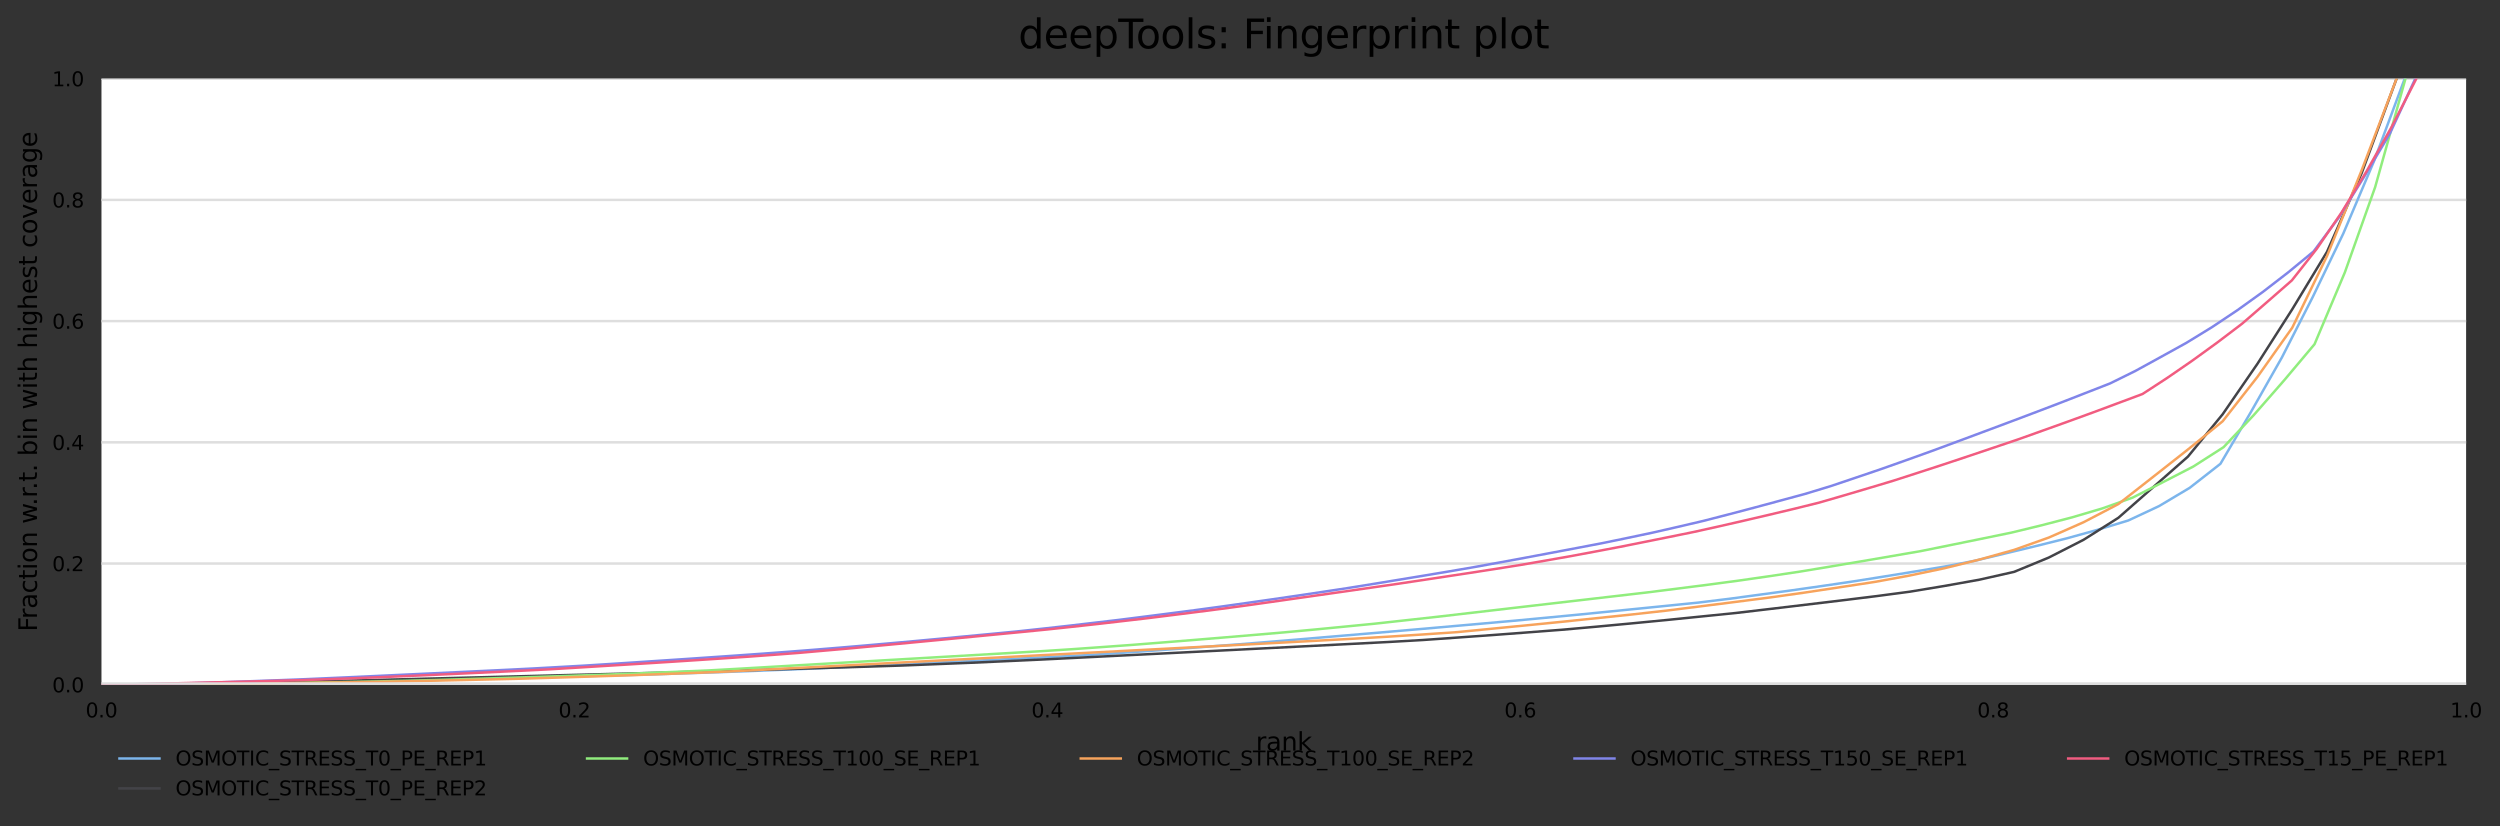 <?xml version="1.0" encoding="utf-8" standalone="no"?>
<!DOCTYPE svg PUBLIC "-//W3C//DTD SVG 1.1//EN"
  "http://www.w3.org/Graphics/SVG/1.1/DTD/svg11.dtd">
<svg xmlns:xlink="http://www.w3.org/1999/xlink" width="1000.312pt" height="330.542pt" viewBox="0 0 1000.312 330.542" xmlns="http://www.w3.org/2000/svg" version="1.1">
 <rect x="0" y="0" width="1000.312" height="330.542" fill="#333333" stroke="none"/>
 <defs>
  <style type="text/css">*{stroke-linejoin: round; stroke-linecap: butt}</style>
 </defs>
 <g id="figure_1">
  <g id="axes_1">
   <g id="patch_1">
    <path d="M 40.601 273.99 
L 986.751 273.99 
L 986.751 31.483 
L 40.601 31.483 
z
" style="fill: #ffffff"/>
   </g>
   <g id="matplotlib.axis_1">
    <g id="xtick_1">
     <g id="text_1">
      <!-- 0.0 -->
      <g transform="translate(34.239 287.069)scale(0.08 -0.08)">
       <defs>
        <path id="DejaVuSans-30" d="M 2034 4250 
Q 1547 4250 1301 3770 
Q 1056 3291 1056 2328 
Q 1056 1369 1301 889 
Q 1547 409 2034 409 
Q 2525 409 2770 889 
Q 3016 1369 3016 2328 
Q 3016 3291 2770 3770 
Q 2525 4250 2034 4250 
z
M 2034 4750 
Q 2819 4750 3233 4129 
Q 3647 3509 3647 2328 
Q 3647 1150 3233 529 
Q 2819 -91 2034 -91 
Q 1250 -91 836 529 
Q 422 1150 422 2328 
Q 422 3509 836 4129 
Q 1250 4750 2034 4750 
z
" transform="scale(0.016)"/>
        <path id="DejaVuSans-2e" d="M 684 794 
L 1344 794 
L 1344 0 
L 684 0 
L 684 794 
z
" transform="scale(0.016)"/>
       </defs>
       <use xlink:href="#DejaVuSans-30"/>
       <use xlink:href="#DejaVuSans-2e" x="63.623"/>
       <use xlink:href="#DejaVuSans-30" x="95.41"/>
      </g>
     </g>
    </g>
    <g id="xtick_2">
     <g id="text_2">
      <!-- 0.2 -->
      <g transform="translate(223.469 287.069)scale(0.08 -0.08)">
       <defs>
        <path id="DejaVuSans-32" d="M 1228 531 
L 3431 531 
L 3431 0 
L 469 0 
L 469 531 
Q 828 903 1448 1529 
Q 2069 2156 2228 2338 
Q 2531 2678 2651 2914 
Q 2772 3150 2772 3378 
Q 2772 3750 2511 3984 
Q 2250 4219 1831 4219 
Q 1534 4219 1204 4116 
Q 875 4013 500 3803 
L 500 4441 
Q 881 4594 1212 4672 
Q 1544 4750 1819 4750 
Q 2544 4750 2975 4387 
Q 3406 4025 3406 3419 
Q 3406 3131 3298 2873 
Q 3191 2616 2906 2266 
Q 2828 2175 2409 1742 
Q 1991 1309 1228 531 
z
" transform="scale(0.016)"/>
       </defs>
       <use xlink:href="#DejaVuSans-30"/>
       <use xlink:href="#DejaVuSans-2e" x="63.623"/>
       <use xlink:href="#DejaVuSans-32" x="95.41"/>
      </g>
     </g>
    </g>
    <g id="xtick_3">
     <g id="text_3">
      <!-- 0.4 -->
      <g transform="translate(412.699 287.069)scale(0.08 -0.08)">
       <defs>
        <path id="DejaVuSans-34" d="M 2419 4116 
L 825 1625 
L 2419 1625 
L 2419 4116 
z
M 2253 4666 
L 3047 4666 
L 3047 1625 
L 3713 1625 
L 3713 1100 
L 3047 1100 
L 3047 0 
L 2419 0 
L 2419 1100 
L 313 1100 
L 313 1709 
L 2253 4666 
z
" transform="scale(0.016)"/>
       </defs>
       <use xlink:href="#DejaVuSans-30"/>
       <use xlink:href="#DejaVuSans-2e" x="63.623"/>
       <use xlink:href="#DejaVuSans-34" x="95.41"/>
      </g>
     </g>
    </g>
    <g id="xtick_4">
     <g id="text_4">
      <!-- 0.6 -->
      <g transform="translate(601.929 287.069)scale(0.08 -0.08)">
       <defs>
        <path id="DejaVuSans-36" d="M 2113 2584 
Q 1688 2584 1439 2293 
Q 1191 2003 1191 1497 
Q 1191 994 1439 701 
Q 1688 409 2113 409 
Q 2538 409 2786 701 
Q 3034 994 3034 1497 
Q 3034 2003 2786 2293 
Q 2538 2584 2113 2584 
z
M 3366 4563 
L 3366 3988 
Q 3128 4100 2886 4159 
Q 2644 4219 2406 4219 
Q 1781 4219 1451 3797 
Q 1122 3375 1075 2522 
Q 1259 2794 1537 2939 
Q 1816 3084 2150 3084 
Q 2853 3084 3261 2657 
Q 3669 2231 3669 1497 
Q 3669 778 3244 343 
Q 2819 -91 2113 -91 
Q 1303 -91 875 529 
Q 447 1150 447 2328 
Q 447 3434 972 4092 
Q 1497 4750 2381 4750 
Q 2619 4750 2861 4703 
Q 3103 4656 3366 4563 
z
" transform="scale(0.016)"/>
       </defs>
       <use xlink:href="#DejaVuSans-30"/>
       <use xlink:href="#DejaVuSans-2e" x="63.623"/>
       <use xlink:href="#DejaVuSans-36" x="95.41"/>
      </g>
     </g>
    </g>
    <g id="xtick_5">
     <g id="text_5">
      <!-- 0.8 -->
      <g transform="translate(791.159 287.069)scale(0.08 -0.08)">
       <defs>
        <path id="DejaVuSans-38" d="M 2034 2216 
Q 1584 2216 1326 1975 
Q 1069 1734 1069 1313 
Q 1069 891 1326 650 
Q 1584 409 2034 409 
Q 2484 409 2743 651 
Q 3003 894 3003 1313 
Q 3003 1734 2745 1975 
Q 2488 2216 2034 2216 
z
M 1403 2484 
Q 997 2584 770 2862 
Q 544 3141 544 3541 
Q 544 4100 942 4425 
Q 1341 4750 2034 4750 
Q 2731 4750 3128 4425 
Q 3525 4100 3525 3541 
Q 3525 3141 3298 2862 
Q 3072 2584 2669 2484 
Q 3125 2378 3379 2068 
Q 3634 1759 3634 1313 
Q 3634 634 3220 271 
Q 2806 -91 2034 -91 
Q 1263 -91 848 271 
Q 434 634 434 1313 
Q 434 1759 690 2068 
Q 947 2378 1403 2484 
z
M 1172 3481 
Q 1172 3119 1398 2916 
Q 1625 2713 2034 2713 
Q 2441 2713 2670 2916 
Q 2900 3119 2900 3481 
Q 2900 3844 2670 4047 
Q 2441 4250 2034 4250 
Q 1625 4250 1398 4047 
Q 1172 3844 1172 3481 
z
" transform="scale(0.016)"/>
       </defs>
       <use xlink:href="#DejaVuSans-30"/>
       <use xlink:href="#DejaVuSans-2e" x="63.623"/>
       <use xlink:href="#DejaVuSans-38" x="95.41"/>
      </g>
     </g>
    </g>
    <g id="xtick_6">
     <g id="text_6">
      <!-- 1.0 -->
      <g transform="translate(980.389 287.069)scale(0.08 -0.08)">
       <defs>
        <path id="DejaVuSans-31" d="M 794 531 
L 1825 531 
L 1825 4091 
L 703 3866 
L 703 4441 
L 1819 4666 
L 2450 4666 
L 2450 531 
L 3481 531 
L 3481 0 
L 794 0 
L 794 531 
z
" transform="scale(0.016)"/>
       </defs>
       <use xlink:href="#DejaVuSans-31"/>
       <use xlink:href="#DejaVuSans-2e" x="63.623"/>
       <use xlink:href="#DejaVuSans-30" x="95.41"/>
      </g>
     </g>
    </g>
    <g id="text_7">
     <!-- rank -->
     <g transform="translate(502.492 300.331)scale(0.1 -0.1)">
      <defs>
       <path id="DejaVuSans-72" d="M 2631 2963 
Q 2534 3019 2420 3045 
Q 2306 3072 2169 3072 
Q 1681 3072 1420 2755 
Q 1159 2438 1159 1844 
L 1159 0 
L 581 0 
L 581 3500 
L 1159 3500 
L 1159 2956 
Q 1341 3275 1631 3429 
Q 1922 3584 2338 3584 
Q 2397 3584 2469 3576 
Q 2541 3569 2628 3553 
L 2631 2963 
z
" transform="scale(0.016)"/>
       <path id="DejaVuSans-61" d="M 2194 1759 
Q 1497 1759 1228 1600 
Q 959 1441 959 1056 
Q 959 750 1161 570 
Q 1363 391 1709 391 
Q 2188 391 2477 730 
Q 2766 1069 2766 1631 
L 2766 1759 
L 2194 1759 
z
M 3341 1997 
L 3341 0 
L 2766 0 
L 2766 531 
Q 2569 213 2275 61 
Q 1981 -91 1556 -91 
Q 1019 -91 701 211 
Q 384 513 384 1019 
Q 384 1609 779 1909 
Q 1175 2209 1959 2209 
L 2766 2209 
L 2766 2266 
Q 2766 2663 2505 2880 
Q 2244 3097 1772 3097 
Q 1472 3097 1187 3025 
Q 903 2953 641 2809 
L 641 3341 
Q 956 3463 1253 3523 
Q 1550 3584 1831 3584 
Q 2591 3584 2966 3190 
Q 3341 2797 3341 1997 
z
" transform="scale(0.016)"/>
       <path id="DejaVuSans-6e" d="M 3513 2113 
L 3513 0 
L 2938 0 
L 2938 2094 
Q 2938 2591 2744 2837 
Q 2550 3084 2163 3084 
Q 1697 3084 1428 2787 
Q 1159 2491 1159 1978 
L 1159 0 
L 581 0 
L 581 3500 
L 1159 3500 
L 1159 2956 
Q 1366 3272 1645 3428 
Q 1925 3584 2291 3584 
Q 2894 3584 3203 3211 
Q 3513 2838 3513 2113 
z
" transform="scale(0.016)"/>
       <path id="DejaVuSans-6b" d="M 581 4863 
L 1159 4863 
L 1159 1991 
L 2875 3500 
L 3609 3500 
L 1753 1863 
L 3688 0 
L 2938 0 
L 1159 1709 
L 1159 0 
L 581 0 
L 581 4863 
z
" transform="scale(0.016)"/>
      </defs>
      <use xlink:href="#DejaVuSans-72"/>
      <use xlink:href="#DejaVuSans-61" x="41.113"/>
      <use xlink:href="#DejaVuSans-6e" x="102.393"/>
      <use xlink:href="#DejaVuSans-6b" x="165.771"/>
     </g>
    </g>
   </g>
   <g id="matplotlib.axis_2">
    <g id="ytick_1">
     <g id="line2d_1">
      <path d="M 40.601 273.99 
L 986.751 273.99 
" clip-path="url(#pbc37c62a2c)" style="fill: none; stroke: #dedede; stroke-linecap: square"/>
     </g>
     <g id="text_8">
      <!-- 0.0 -->
      <g transform="translate(20.878 277.029)scale(0.08 -0.08)">
       <use xlink:href="#DejaVuSans-30"/>
       <use xlink:href="#DejaVuSans-2e" x="63.623"/>
       <use xlink:href="#DejaVuSans-30" x="95.41"/>
      </g>
     </g>
    </g>
    <g id="ytick_2">
     <g id="line2d_2">
      <path d="M 40.601 225.489 
L 986.751 225.489 
" clip-path="url(#pbc37c62a2c)" style="fill: none; stroke: #dedede; stroke-linecap: square"/>
     </g>
     <g id="text_9">
      <!-- 0.2 -->
      <g transform="translate(20.878 228.528)scale(0.08 -0.08)">
       <use xlink:href="#DejaVuSans-30"/>
       <use xlink:href="#DejaVuSans-2e" x="63.623"/>
       <use xlink:href="#DejaVuSans-32" x="95.41"/>
      </g>
     </g>
    </g>
    <g id="ytick_3">
     <g id="line2d_3">
      <path d="M 40.601 176.987 
L 986.751 176.987 
" clip-path="url(#pbc37c62a2c)" style="fill: none; stroke: #dedede; stroke-linecap: square"/>
     </g>
     <g id="text_10">
      <!-- 0.4 -->
      <g transform="translate(20.878 180.027)scale(0.08 -0.08)">
       <use xlink:href="#DejaVuSans-30"/>
       <use xlink:href="#DejaVuSans-2e" x="63.623"/>
       <use xlink:href="#DejaVuSans-34" x="95.41"/>
      </g>
     </g>
    </g>
    <g id="ytick_4">
     <g id="line2d_4">
      <path d="M 40.601 128.486 
L 986.751 128.486 
" clip-path="url(#pbc37c62a2c)" style="fill: none; stroke: #dedede; stroke-linecap: square"/>
     </g>
     <g id="text_11">
      <!-- 0.6 -->
      <g transform="translate(20.878 131.525)scale(0.08 -0.08)">
       <use xlink:href="#DejaVuSans-30"/>
       <use xlink:href="#DejaVuSans-2e" x="63.623"/>
       <use xlink:href="#DejaVuSans-36" x="95.41"/>
      </g>
     </g>
    </g>
    <g id="ytick_5">
     <g id="line2d_5">
      <path d="M 40.601 79.984 
L 986.751 79.984 
" clip-path="url(#pbc37c62a2c)" style="fill: none; stroke: #dedede; stroke-linecap: square"/>
     </g>
     <g id="text_12">
      <!-- 0.8 -->
      <g transform="translate(20.878 83.024)scale(0.08 -0.08)">
       <use xlink:href="#DejaVuSans-30"/>
       <use xlink:href="#DejaVuSans-2e" x="63.623"/>
       <use xlink:href="#DejaVuSans-38" x="95.41"/>
      </g>
     </g>
    </g>
    <g id="ytick_6">
     <g id="line2d_6">
      <path d="M 40.601 31.483 
L 986.751 31.483 
" clip-path="url(#pbc37c62a2c)" style="fill: none; stroke: #dedede; stroke-linecap: square"/>
     </g>
     <g id="text_13">
      <!-- 1.0 -->
      <g transform="translate(20.878 34.522)scale(0.08 -0.08)">
       <use xlink:href="#DejaVuSans-31"/>
       <use xlink:href="#DejaVuSans-2e" x="63.623"/>
       <use xlink:href="#DejaVuSans-30" x="95.41"/>
      </g>
     </g>
    </g>
    <g id="text_14">
     <!-- Fraction w.r.t. bin with highest coverage -->
     <g transform="translate(14.798 252.697)rotate(-90)scale(0.1 -0.1)">
      <defs>
       <path id="DejaVuSans-46" d="M 628 4666 
L 3309 4666 
L 3309 4134 
L 1259 4134 
L 1259 2759 
L 3109 2759 
L 3109 2228 
L 1259 2228 
L 1259 0 
L 628 0 
L 628 4666 
z
" transform="scale(0.016)"/>
       <path id="DejaVuSans-63" d="M 3122 3366 
L 3122 2828 
Q 2878 2963 2633 3030 
Q 2388 3097 2138 3097 
Q 1578 3097 1268 2742 
Q 959 2388 959 1747 
Q 959 1106 1268 751 
Q 1578 397 2138 397 
Q 2388 397 2633 464 
Q 2878 531 3122 666 
L 3122 134 
Q 2881 22 2623 -34 
Q 2366 -91 2075 -91 
Q 1284 -91 818 406 
Q 353 903 353 1747 
Q 353 2603 823 3093 
Q 1294 3584 2113 3584 
Q 2378 3584 2631 3529 
Q 2884 3475 3122 3366 
z
" transform="scale(0.016)"/>
       <path id="DejaVuSans-74" d="M 1172 4494 
L 1172 3500 
L 2356 3500 
L 2356 3053 
L 1172 3053 
L 1172 1153 
Q 1172 725 1289 603 
Q 1406 481 1766 481 
L 2356 481 
L 2356 0 
L 1766 0 
Q 1100 0 847 248 
Q 594 497 594 1153 
L 594 3053 
L 172 3053 
L 172 3500 
L 594 3500 
L 594 4494 
L 1172 4494 
z
" transform="scale(0.016)"/>
       <path id="DejaVuSans-69" d="M 603 3500 
L 1178 3500 
L 1178 0 
L 603 0 
L 603 3500 
z
M 603 4863 
L 1178 4863 
L 1178 4134 
L 603 4134 
L 603 4863 
z
" transform="scale(0.016)"/>
       <path id="DejaVuSans-6f" d="M 1959 3097 
Q 1497 3097 1228 2736 
Q 959 2375 959 1747 
Q 959 1119 1226 758 
Q 1494 397 1959 397 
Q 2419 397 2687 759 
Q 2956 1122 2956 1747 
Q 2956 2369 2687 2733 
Q 2419 3097 1959 3097 
z
M 1959 3584 
Q 2709 3584 3137 3096 
Q 3566 2609 3566 1747 
Q 3566 888 3137 398 
Q 2709 -91 1959 -91 
Q 1206 -91 779 398 
Q 353 888 353 1747 
Q 353 2609 779 3096 
Q 1206 3584 1959 3584 
z
" transform="scale(0.016)"/>
       <path id="DejaVuSans-20" transform="scale(0.016)"/>
       <path id="DejaVuSans-77" d="M 269 3500 
L 844 3500 
L 1563 769 
L 2278 3500 
L 2956 3500 
L 3675 769 
L 4391 3500 
L 4966 3500 
L 4050 0 
L 3372 0 
L 2619 2869 
L 1863 0 
L 1184 0 
L 269 3500 
z
" transform="scale(0.016)"/>
       <path id="DejaVuSans-62" d="M 3116 1747 
Q 3116 2381 2855 2742 
Q 2594 3103 2138 3103 
Q 1681 3103 1420 2742 
Q 1159 2381 1159 1747 
Q 1159 1113 1420 752 
Q 1681 391 2138 391 
Q 2594 391 2855 752 
Q 3116 1113 3116 1747 
z
M 1159 2969 
Q 1341 3281 1617 3432 
Q 1894 3584 2278 3584 
Q 2916 3584 3314 3078 
Q 3713 2572 3713 1747 
Q 3713 922 3314 415 
Q 2916 -91 2278 -91 
Q 1894 -91 1617 61 
Q 1341 213 1159 525 
L 1159 0 
L 581 0 
L 581 4863 
L 1159 4863 
L 1159 2969 
z
" transform="scale(0.016)"/>
       <path id="DejaVuSans-68" d="M 3513 2113 
L 3513 0 
L 2938 0 
L 2938 2094 
Q 2938 2591 2744 2837 
Q 2550 3084 2163 3084 
Q 1697 3084 1428 2787 
Q 1159 2491 1159 1978 
L 1159 0 
L 581 0 
L 581 4863 
L 1159 4863 
L 1159 2956 
Q 1366 3272 1645 3428 
Q 1925 3584 2291 3584 
Q 2894 3584 3203 3211 
Q 3513 2838 3513 2113 
z
" transform="scale(0.016)"/>
       <path id="DejaVuSans-67" d="M 2906 1791 
Q 2906 2416 2648 2759 
Q 2391 3103 1925 3103 
Q 1463 3103 1205 2759 
Q 947 2416 947 1791 
Q 947 1169 1205 825 
Q 1463 481 1925 481 
Q 2391 481 2648 825 
Q 2906 1169 2906 1791 
z
M 3481 434 
Q 3481 -459 3084 -895 
Q 2688 -1331 1869 -1331 
Q 1566 -1331 1297 -1286 
Q 1028 -1241 775 -1147 
L 775 -588 
Q 1028 -725 1275 -790 
Q 1522 -856 1778 -856 
Q 2344 -856 2625 -561 
Q 2906 -266 2906 331 
L 2906 616 
Q 2728 306 2450 153 
Q 2172 0 1784 0 
Q 1141 0 747 490 
Q 353 981 353 1791 
Q 353 2603 747 3093 
Q 1141 3584 1784 3584 
Q 2172 3584 2450 3431 
Q 2728 3278 2906 2969 
L 2906 3500 
L 3481 3500 
L 3481 434 
z
" transform="scale(0.016)"/>
       <path id="DejaVuSans-65" d="M 3597 1894 
L 3597 1613 
L 953 1613 
Q 991 1019 1311 708 
Q 1631 397 2203 397 
Q 2534 397 2845 478 
Q 3156 559 3463 722 
L 3463 178 
Q 3153 47 2828 -22 
Q 2503 -91 2169 -91 
Q 1331 -91 842 396 
Q 353 884 353 1716 
Q 353 2575 817 3079 
Q 1281 3584 2069 3584 
Q 2775 3584 3186 3129 
Q 3597 2675 3597 1894 
z
M 3022 2063 
Q 3016 2534 2758 2815 
Q 2500 3097 2075 3097 
Q 1594 3097 1305 2825 
Q 1016 2553 972 2059 
L 3022 2063 
z
" transform="scale(0.016)"/>
       <path id="DejaVuSans-73" d="M 2834 3397 
L 2834 2853 
Q 2591 2978 2328 3040 
Q 2066 3103 1784 3103 
Q 1356 3103 1142 2972 
Q 928 2841 928 2578 
Q 928 2378 1081 2264 
Q 1234 2150 1697 2047 
L 1894 2003 
Q 2506 1872 2764 1633 
Q 3022 1394 3022 966 
Q 3022 478 2636 193 
Q 2250 -91 1575 -91 
Q 1294 -91 989 -36 
Q 684 19 347 128 
L 347 722 
Q 666 556 975 473 
Q 1284 391 1588 391 
Q 1994 391 2212 530 
Q 2431 669 2431 922 
Q 2431 1156 2273 1281 
Q 2116 1406 1581 1522 
L 1381 1569 
Q 847 1681 609 1914 
Q 372 2147 372 2553 
Q 372 3047 722 3315 
Q 1072 3584 1716 3584 
Q 2034 3584 2315 3537 
Q 2597 3491 2834 3397 
z
" transform="scale(0.016)"/>
       <path id="DejaVuSans-76" d="M 191 3500 
L 800 3500 
L 1894 563 
L 2988 3500 
L 3597 3500 
L 2284 0 
L 1503 0 
L 191 3500 
z
" transform="scale(0.016)"/>
      </defs>
      <use xlink:href="#DejaVuSans-46"/>
      <use xlink:href="#DejaVuSans-72" x="50.27"/>
      <use xlink:href="#DejaVuSans-61" x="91.383"/>
      <use xlink:href="#DejaVuSans-63" x="152.662"/>
      <use xlink:href="#DejaVuSans-74" x="207.643"/>
      <use xlink:href="#DejaVuSans-69" x="246.852"/>
      <use xlink:href="#DejaVuSans-6f" x="274.635"/>
      <use xlink:href="#DejaVuSans-6e" x="335.816"/>
      <use xlink:href="#DejaVuSans-20" x="399.195"/>
      <use xlink:href="#DejaVuSans-77" x="430.982"/>
      <use xlink:href="#DejaVuSans-2e" x="503.645"/>
      <use xlink:href="#DejaVuSans-72" x="535.432"/>
      <use xlink:href="#DejaVuSans-2e" x="567.42"/>
      <use xlink:href="#DejaVuSans-74" x="599.207"/>
      <use xlink:href="#DejaVuSans-2e" x="638.416"/>
      <use xlink:href="#DejaVuSans-20" x="670.203"/>
      <use xlink:href="#DejaVuSans-62" x="701.99"/>
      <use xlink:href="#DejaVuSans-69" x="765.467"/>
      <use xlink:href="#DejaVuSans-6e" x="793.25"/>
      <use xlink:href="#DejaVuSans-20" x="856.629"/>
      <use xlink:href="#DejaVuSans-77" x="888.416"/>
      <use xlink:href="#DejaVuSans-69" x="970.203"/>
      <use xlink:href="#DejaVuSans-74" x="997.986"/>
      <use xlink:href="#DejaVuSans-68" x="1037.195"/>
      <use xlink:href="#DejaVuSans-20" x="1100.574"/>
      <use xlink:href="#DejaVuSans-68" x="1132.361"/>
      <use xlink:href="#DejaVuSans-69" x="1195.74"/>
      <use xlink:href="#DejaVuSans-67" x="1223.523"/>
      <use xlink:href="#DejaVuSans-68" x="1287"/>
      <use xlink:href="#DejaVuSans-65" x="1350.379"/>
      <use xlink:href="#DejaVuSans-73" x="1411.902"/>
      <use xlink:href="#DejaVuSans-74" x="1464.002"/>
      <use xlink:href="#DejaVuSans-20" x="1503.211"/>
      <use xlink:href="#DejaVuSans-63" x="1534.998"/>
      <use xlink:href="#DejaVuSans-6f" x="1589.979"/>
      <use xlink:href="#DejaVuSans-76" x="1651.16"/>
      <use xlink:href="#DejaVuSans-65" x="1710.34"/>
      <use xlink:href="#DejaVuSans-72" x="1771.863"/>
      <use xlink:href="#DejaVuSans-61" x="1812.977"/>
      <use xlink:href="#DejaVuSans-67" x="1874.256"/>
      <use xlink:href="#DejaVuSans-65" x="1937.732"/>
     </g>
    </g>
   </g>
   <g id="line2d_7">
    <path d="M 40.601 273.982 
L 52.888 273.958 
L 65.176 273.889 
L 77.464 273.808 
L 89.751 273.687 
L 102.039 273.549 
L 114.327 273.395 
L 126.614 273.173 
L 138.902 272.91 
L 151.19 272.61 
L 163.477 272.307 
L 175.765 272.003 
L 188.053 271.696 
L 200.34 271.388 
L 212.628 271.08 
L 224.916 270.773 
L 237.203 270.465 
L 249.491 270.158 
L 261.779 269.818 
L 274.066 269.413 
L 286.354 269.008 
L 298.642 268.571 
L 310.929 268.082 
L 323.217 267.58 
L 335.505 267.034 
L 347.792 266.467 
L 360.08 265.86 
L 372.368 265.253 
L 384.655 264.642 
L 396.943 264.027 
L 409.23 263.412 
L 421.518 262.797 
L 433.806 262.182 
L 446.093 261.396 
L 458.381 260.563 
L 470.669 259.664 
L 482.956 258.758 
L 495.244 257.835 
L 507.532 256.844 
L 519.819 255.828 
L 532.107 254.788 
L 544.395 253.748 
L 556.682 252.7 
L 568.97 251.64 
L 581.258 250.555 
L 593.545 249.471 
L 605.833 248.37 
L 618.121 247.213 
L 630.408 246.039 
L 642.696 244.817 
L 654.984 243.587 
L 667.271 242.356 
L 679.559 241.11 
L 691.847 239.601 
L 704.134 237.941 
L 716.422 236.278 
L 728.71 234.526 
L 740.997 232.721 
L 753.285 230.77 
L 765.573 228.779 
L 777.86 226.736 
L 790.148 224.373 
L 802.436 221.431 
L 814.723 218.464 
L 827.011 215.397 
L 839.299 211.985 
L 851.586 208.254 
L 863.874 202.508 
L 876.162 195.183 
L 888.449 185.576 
L 900.737 164.699 
L 913.025 143.057 
L 925.312 118.982 
L 937.6 93.463 
L 949.888 64.525 
L 962.175 31.483 
" clip-path="url(#pbc37c62a2c)" style="fill: none; stroke: #7cb5ec; stroke-linecap: square"/>
   </g>
   <g id="line2d_8">
    <path d="M 40.601 273.981 
L 54.515 273.878 
L 68.429 273.729 
L 82.343 273.553 
L 96.257 273.324 
L 110.17 273.068 
L 124.084 272.724 
L 137.998 272.375 
L 151.912 272.021 
L 165.826 271.667 
L 179.74 271.314 
L 193.654 270.96 
L 207.568 270.606 
L 221.482 270.252 
L 235.396 269.899 
L 249.31 269.545 
L 263.224 269.191 
L 277.138 268.809 
L 291.052 268.409 
L 304.966 268.004 
L 318.88 267.59 
L 332.794 267.171 
L 346.708 266.752 
L 360.622 266.305 
L 374.536 265.747 
L 388.45 265.188 
L 402.364 264.564 
L 416.278 263.922 
L 430.192 263.229 
L 444.106 262.53 
L 458.02 261.832 
L 471.934 261.134 
L 485.848 260.431 
L 499.762 259.724 
L 513.676 259.016 
L 527.59 258.309 
L 541.504 257.601 
L 555.418 256.884 
L 569.332 256.084 
L 583.245 255.097 
L 597.159 254.105 
L 611.073 253.049 
L 624.987 251.978 
L 638.901 250.74 
L 652.815 249.437 
L 666.729 248.092 
L 680.643 246.681 
L 694.557 245.271 
L 708.471 243.632 
L 722.385 241.971 
L 736.299 240.309 
L 750.213 238.596 
L 764.127 236.758 
L 778.041 234.449 
L 791.955 231.959 
L 805.869 228.821 
L 819.783 223.087 
L 833.697 215.975 
L 847.611 207.182 
L 861.525 194.949 
L 875.439 182.708 
L 889.353 165.737 
L 903.267 145.54 
L 917.181 123.747 
L 931.095 100.753 
L 945.009 69.148 
L 958.923 31.483 
" clip-path="url(#pbc37c62a2c)" style="fill: none; stroke: #434348; stroke-linecap: square"/>
   </g>
   <g id="line2d_9">
    <path d="M 40.601 273.969 
L 52.731 273.941 
L 64.861 273.846 
L 76.991 273.726 
L 89.121 273.596 
L 101.251 273.466 
L 113.381 273.304 
L 125.512 273.139 
L 137.642 272.91 
L 149.772 272.682 
L 161.902 272.397 
L 174.032 272.091 
L 186.162 271.736 
L 198.292 271.363 
L 210.422 270.987 
L 222.553 270.593 
L 234.683 270.188 
L 246.813 269.766 
L 258.943 269.288 
L 271.073 268.788 
L 283.203 268.268 
L 295.333 267.589 
L 307.463 266.886 
L 319.594 266.182 
L 331.724 265.479 
L 343.854 264.775 
L 355.984 264.072 
L 368.114 263.369 
L 380.244 262.665 
L 392.374 261.962 
L 404.504 261.258 
L 416.635 260.555 
L 428.765 259.771 
L 440.895 258.912 
L 453.025 258.033 
L 465.155 257.073 
L 477.285 256.099 
L 489.415 255.093 
L 501.545 254.073 
L 513.676 253.039 
L 525.806 251.914 
L 537.936 250.739 
L 550.066 249.554 
L 562.196 248.217 
L 574.326 246.874 
L 586.456 245.467 
L 598.587 244.06 
L 610.717 242.653 
L 622.847 241.246 
L 634.977 239.84 
L 647.107 238.433 
L 659.237 237.026 
L 671.367 235.492 
L 683.497 233.949 
L 695.628 232.327 
L 707.758 230.583 
L 719.888 228.764 
L 732.018 226.756 
L 744.148 224.702 
L 756.278 222.62 
L 768.408 220.538 
L 780.538 218.083 
L 792.669 215.611 
L 804.799 213.117 
L 816.929 210.173 
L 829.059 207.015 
L 841.189 203.435 
L 853.319 199.109 
L 865.449 192.933 
L 877.579 186.683 
L 889.71 178.921 
L 901.84 166.02 
L 913.97 152.146 
L 926.1 137.729 
L 938.23 108.995 
L 950.36 74.852 
L 962.49 31.483 
" clip-path="url(#pbc37c62a2c)" style="fill: none; stroke: #90ed7d; stroke-linecap: square"/>
   </g>
   <g id="line2d_10">
    <path d="M 40.601 273.965 
L 54.515 273.925 
L 68.429 273.881 
L 82.343 273.729 
L 96.257 273.565 
L 110.17 273.398 
L 124.084 273.224 
L 137.998 273.024 
L 151.912 272.807 
L 165.826 272.527 
L 179.74 272.226 
L 193.654 271.913 
L 207.568 271.587 
L 221.482 271.169 
L 235.396 270.733 
L 249.31 270.283 
L 263.224 269.786 
L 277.138 269.267 
L 291.052 268.719 
L 304.966 267.992 
L 318.88 267.266 
L 332.794 266.54 
L 346.708 265.814 
L 360.622 265.088 
L 374.536 264.362 
L 388.45 263.636 
L 402.364 262.91 
L 416.278 262.184 
L 430.192 261.458 
L 444.106 260.731 
L 458.02 260.005 
L 471.934 259.279 
L 485.848 258.553 
L 499.762 257.827 
L 513.676 257.083 
L 527.59 256.331 
L 541.504 255.565 
L 555.418 254.752 
L 569.332 253.866 
L 583.245 252.908 
L 597.159 251.546 
L 611.073 250.178 
L 624.987 248.787 
L 638.901 247.335 
L 652.815 245.883 
L 666.729 244.332 
L 680.643 242.579 
L 694.557 240.822 
L 708.471 239.028 
L 722.385 237.061 
L 736.299 234.951 
L 750.213 232.827 
L 764.127 230.279 
L 778.041 227.363 
L 791.955 223.914 
L 805.869 220.026 
L 819.783 215.089 
L 833.697 208.953 
L 847.611 201.692 
L 861.525 190.797 
L 875.439 179.855 
L 889.353 168.549 
L 903.267 150.789 
L 917.181 131.126 
L 931.095 102.448 
L 945.009 68.006 
L 958.923 31.483 
" clip-path="url(#pbc37c62a2c)" style="fill: none; stroke: #f7a35c; stroke-linecap: square"/>
   </g>
   <g id="line2d_11">
    <path d="M 40.601 273.94 
L 50.774 273.81 
L 60.948 273.667 
L 71.122 273.497 
L 81.295 273.231 
L 91.469 272.891 
L 101.643 272.527 
L 111.816 272.156 
L 121.99 271.761 
L 132.164 271.31 
L 142.337 270.86 
L 152.511 270.381 
L 162.684 269.902 
L 172.858 269.423 
L 183.032 268.944 
L 193.205 268.465 
L 203.379 267.975 
L 213.553 267.46 
L 223.726 266.892 
L 233.9 266.32 
L 244.074 265.678 
L 254.247 265.017 
L 264.421 264.342 
L 274.595 263.666 
L 284.768 262.97 
L 294.942 262.27 
L 305.116 261.547 
L 315.289 260.795 
L 325.463 260.003 
L 335.637 259.169 
L 345.81 258.305 
L 355.984 257.407 
L 366.158 256.497 
L 376.331 255.551 
L 386.505 254.593 
L 396.679 253.635 
L 406.852 252.658 
L 417.026 251.559 
L 427.2 250.429 
L 437.373 249.241 
L 447.547 248.048 
L 457.721 246.76 
L 467.894 245.46 
L 478.068 244.142 
L 488.241 242.763 
L 498.415 241.326 
L 508.589 239.868 
L 518.762 238.388 
L 528.936 236.863 
L 539.11 235.325 
L 549.283 233.68 
L 559.457 232.011 
L 569.631 230.337 
L 579.804 228.634 
L 589.978 226.884 
L 600.152 225.033 
L 610.325 223.155 
L 620.499 221.239 
L 630.673 219.321 
L 640.846 217.379 
L 651.02 215.279 
L 661.194 213.136 
L 671.367 210.811 
L 681.541 208.428 
L 691.715 205.808 
L 701.888 203.131 
L 712.062 200.382 
L 722.236 197.632 
L 732.409 194.536 
L 742.583 191.114 
L 752.757 187.658 
L 762.93 184.057 
L 773.104 180.407 
L 783.278 176.631 
L 793.451 172.845 
L 803.625 169.044 
L 813.798 165.213 
L 823.972 161.336 
L 834.146 157.375 
L 844.319 153.405 
L 854.493 148.38 
L 864.667 142.794 
L 874.84 137.173 
L 885.014 130.94 
L 895.188 124.153 
L 905.361 116.845 
L 915.535 109 
L 925.709 100.618 
L 935.882 86.949 
L 946.056 70.543 
L 956.23 53.5 
L 966.403 31.483 
" clip-path="url(#pbc37c62a2c)" style="fill: none; stroke: #8085e9; stroke-linecap: square"/>
   </g>
   <g id="line2d_12">
    <path d="M 40.601 273.981 
L 50.56 273.866 
L 60.52 273.632 
L 70.479 273.397 
L 80.439 273.156 
L 90.398 272.915 
L 100.357 272.674 
L 110.317 272.407 
L 120.276 272.141 
L 130.236 271.795 
L 140.195 271.436 
L 150.155 271.037 
L 160.114 270.611 
L 170.074 270.18 
L 180.033 269.73 
L 189.993 269.266 
L 199.952 268.797 
L 209.912 268.318 
L 219.871 267.813 
L 229.831 267.211 
L 239.79 266.598 
L 249.75 265.983 
L 259.709 265.364 
L 269.669 264.736 
L 279.628 264.083 
L 289.587 263.423 
L 299.547 262.744 
L 309.506 262.011 
L 319.466 261.253 
L 329.425 260.377 
L 339.385 259.502 
L 349.344 258.569 
L 359.304 257.633 
L 369.263 256.688 
L 379.223 255.733 
L 389.182 254.775 
L 399.142 253.814 
L 409.101 252.849 
L 419.061 251.863 
L 429.02 250.794 
L 438.98 249.699 
L 448.939 248.547 
L 458.899 247.39 
L 468.858 246.143 
L 478.817 244.887 
L 488.777 243.605 
L 498.736 242.257 
L 508.696 240.842 
L 518.655 239.424 
L 528.615 238.002 
L 538.574 236.578 
L 548.534 235.147 
L 558.493 233.713 
L 568.453 232.219 
L 578.412 230.709 
L 588.372 229.196 
L 598.331 227.648 
L 608.291 226.065 
L 618.25 224.333 
L 628.21 222.578 
L 638.169 220.716 
L 648.129 218.828 
L 658.088 216.83 
L 668.047 214.828 
L 678.007 212.791 
L 687.966 210.58 
L 697.926 208.299 
L 707.885 205.974 
L 717.845 203.595 
L 727.804 201.133 
L 737.764 198.243 
L 747.723 195.299 
L 757.683 192.307 
L 767.642 189.094 
L 777.602 185.851 
L 787.561 182.533 
L 797.521 179.18 
L 807.48 175.817 
L 817.44 172.261 
L 827.399 168.692 
L 837.359 165.066 
L 847.318 161.364 
L 857.277 157.649 
L 867.237 151.161 
L 877.196 144.299 
L 887.156 137.076 
L 897.115 129.519 
L 907.075 120.887 
L 917.034 112.185 
L 926.994 99.559 
L 936.953 84.966 
L 946.913 68.546 
L 956.872 50.914 
L 966.832 31.483 
" clip-path="url(#pbc37c62a2c)" style="fill: none; stroke: #f15c80; stroke-linecap: square"/>
   </g>
   <g id="line2d_13">
    <path d="M 40.601 273.99 
L 986.751 273.99 
" clip-path="url(#pbc37c62a2c)" style="fill: none; stroke: #dedede; stroke-width: 2; stroke-linecap: square"/>
   </g>
   <g id="text_15">
    <!-- deepTools: Fingerprint plot -->
    <g transform="translate(407.454 19.358)scale(0.16 -0.16)">
     <defs>
      <path id="DejaVuSans-64" d="M 2906 2969 
L 2906 4863 
L 3481 4863 
L 3481 0 
L 2906 0 
L 2906 525 
Q 2725 213 2448 61 
Q 2172 -91 1784 -91 
Q 1150 -91 751 415 
Q 353 922 353 1747 
Q 353 2572 751 3078 
Q 1150 3584 1784 3584 
Q 2172 3584 2448 3432 
Q 2725 3281 2906 2969 
z
M 947 1747 
Q 947 1113 1208 752 
Q 1469 391 1925 391 
Q 2381 391 2643 752 
Q 2906 1113 2906 1747 
Q 2906 2381 2643 2742 
Q 2381 3103 1925 3103 
Q 1469 3103 1208 2742 
Q 947 2381 947 1747 
z
" transform="scale(0.016)"/>
      <path id="DejaVuSans-70" d="M 1159 525 
L 1159 -1331 
L 581 -1331 
L 581 3500 
L 1159 3500 
L 1159 2969 
Q 1341 3281 1617 3432 
Q 1894 3584 2278 3584 
Q 2916 3584 3314 3078 
Q 3713 2572 3713 1747 
Q 3713 922 3314 415 
Q 2916 -91 2278 -91 
Q 1894 -91 1617 61 
Q 1341 213 1159 525 
z
M 3116 1747 
Q 3116 2381 2855 2742 
Q 2594 3103 2138 3103 
Q 1681 3103 1420 2742 
Q 1159 2381 1159 1747 
Q 1159 1113 1420 752 
Q 1681 391 2138 391 
Q 2594 391 2855 752 
Q 3116 1113 3116 1747 
z
" transform="scale(0.016)"/>
      <path id="DejaVuSans-54" d="M -19 4666 
L 3928 4666 
L 3928 4134 
L 2272 4134 
L 2272 0 
L 1638 0 
L 1638 4134 
L -19 4134 
L -19 4666 
z
" transform="scale(0.016)"/>
      <path id="DejaVuSans-6c" d="M 603 4863 
L 1178 4863 
L 1178 0 
L 603 0 
L 603 4863 
z
" transform="scale(0.016)"/>
      <path id="DejaVuSans-3a" d="M 750 794 
L 1409 794 
L 1409 0 
L 750 0 
L 750 794 
z
M 750 3309 
L 1409 3309 
L 1409 2516 
L 750 2516 
L 750 3309 
z
" transform="scale(0.016)"/>
     </defs>
     <use xlink:href="#DejaVuSans-64"/>
     <use xlink:href="#DejaVuSans-65" x="63.477"/>
     <use xlink:href="#DejaVuSans-65" x="125"/>
     <use xlink:href="#DejaVuSans-70" x="186.523"/>
     <use xlink:href="#DejaVuSans-54" x="250"/>
     <use xlink:href="#DejaVuSans-6f" x="294.084"/>
     <use xlink:href="#DejaVuSans-6f" x="355.266"/>
     <use xlink:href="#DejaVuSans-6c" x="416.447"/>
     <use xlink:href="#DejaVuSans-73" x="444.23"/>
     <use xlink:href="#DejaVuSans-3a" x="496.33"/>
     <use xlink:href="#DejaVuSans-20" x="530.021"/>
     <use xlink:href="#DejaVuSans-46" x="561.809"/>
     <use xlink:href="#DejaVuSans-69" x="612.078"/>
     <use xlink:href="#DejaVuSans-6e" x="639.861"/>
     <use xlink:href="#DejaVuSans-67" x="703.24"/>
     <use xlink:href="#DejaVuSans-65" x="766.717"/>
     <use xlink:href="#DejaVuSans-72" x="828.24"/>
     <use xlink:href="#DejaVuSans-70" x="869.354"/>
     <use xlink:href="#DejaVuSans-72" x="932.83"/>
     <use xlink:href="#DejaVuSans-69" x="973.943"/>
     <use xlink:href="#DejaVuSans-6e" x="1001.727"/>
     <use xlink:href="#DejaVuSans-74" x="1065.105"/>
     <use xlink:href="#DejaVuSans-20" x="1104.314"/>
     <use xlink:href="#DejaVuSans-70" x="1136.102"/>
     <use xlink:href="#DejaVuSans-6c" x="1199.578"/>
     <use xlink:href="#DejaVuSans-6f" x="1227.361"/>
     <use xlink:href="#DejaVuSans-74" x="1288.543"/>
    </g>
   </g>
   <g id="legend_1">
    <g id="line2d_14">
     <path d="M 47.801 303.49 
L 55.801 303.49 
L 63.801 303.49 
" style="fill: none; stroke: #7cb5ec; stroke-linecap: square"/>
    </g>
    <g id="text_16">
     <!-- OSMOTIC_STRESS_T0_PE_REP1 -->
     <g transform="translate(70.201 306.29)scale(0.08 -0.08)">
      <defs>
       <path id="DejaVuSans-4f" d="M 2522 4238 
Q 1834 4238 1429 3725 
Q 1025 3213 1025 2328 
Q 1025 1447 1429 934 
Q 1834 422 2522 422 
Q 3209 422 3611 934 
Q 4013 1447 4013 2328 
Q 4013 3213 3611 3725 
Q 3209 4238 2522 4238 
z
M 2522 4750 
Q 3503 4750 4090 4092 
Q 4678 3434 4678 2328 
Q 4678 1225 4090 567 
Q 3503 -91 2522 -91 
Q 1538 -91 948 565 
Q 359 1222 359 2328 
Q 359 3434 948 4092 
Q 1538 4750 2522 4750 
z
" transform="scale(0.016)"/>
       <path id="DejaVuSans-53" d="M 3425 4513 
L 3425 3897 
Q 3066 4069 2747 4153 
Q 2428 4238 2131 4238 
Q 1616 4238 1336 4038 
Q 1056 3838 1056 3469 
Q 1056 3159 1242 3001 
Q 1428 2844 1947 2747 
L 2328 2669 
Q 3034 2534 3370 2195 
Q 3706 1856 3706 1288 
Q 3706 609 3251 259 
Q 2797 -91 1919 -91 
Q 1588 -91 1214 -16 
Q 841 59 441 206 
L 441 856 
Q 825 641 1194 531 
Q 1563 422 1919 422 
Q 2459 422 2753 634 
Q 3047 847 3047 1241 
Q 3047 1584 2836 1778 
Q 2625 1972 2144 2069 
L 1759 2144 
Q 1053 2284 737 2584 
Q 422 2884 422 3419 
Q 422 4038 858 4394 
Q 1294 4750 2059 4750 
Q 2388 4750 2728 4690 
Q 3069 4631 3425 4513 
z
" transform="scale(0.016)"/>
       <path id="DejaVuSans-4d" d="M 628 4666 
L 1569 4666 
L 2759 1491 
L 3956 4666 
L 4897 4666 
L 4897 0 
L 4281 0 
L 4281 4097 
L 3078 897 
L 2444 897 
L 1241 4097 
L 1241 0 
L 628 0 
L 628 4666 
z
" transform="scale(0.016)"/>
       <path id="DejaVuSans-49" d="M 628 4666 
L 1259 4666 
L 1259 0 
L 628 0 
L 628 4666 
z
" transform="scale(0.016)"/>
       <path id="DejaVuSans-43" d="M 4122 4306 
L 4122 3641 
Q 3803 3938 3442 4084 
Q 3081 4231 2675 4231 
Q 1875 4231 1450 3742 
Q 1025 3253 1025 2328 
Q 1025 1406 1450 917 
Q 1875 428 2675 428 
Q 3081 428 3442 575 
Q 3803 722 4122 1019 
L 4122 359 
Q 3791 134 3420 21 
Q 3050 -91 2638 -91 
Q 1578 -91 968 557 
Q 359 1206 359 2328 
Q 359 3453 968 4101 
Q 1578 4750 2638 4750 
Q 3056 4750 3426 4639 
Q 3797 4528 4122 4306 
z
" transform="scale(0.016)"/>
       <path id="DejaVuSans-5f" d="M 3263 -1063 
L 3263 -1509 
L -63 -1509 
L -63 -1063 
L 3263 -1063 
z
" transform="scale(0.016)"/>
       <path id="DejaVuSans-52" d="M 2841 2188 
Q 3044 2119 3236 1894 
Q 3428 1669 3622 1275 
L 4263 0 
L 3584 0 
L 2988 1197 
Q 2756 1666 2539 1819 
Q 2322 1972 1947 1972 
L 1259 1972 
L 1259 0 
L 628 0 
L 628 4666 
L 2053 4666 
Q 2853 4666 3247 4331 
Q 3641 3997 3641 3322 
Q 3641 2881 3436 2590 
Q 3231 2300 2841 2188 
z
M 1259 4147 
L 1259 2491 
L 2053 2491 
Q 2509 2491 2742 2702 
Q 2975 2913 2975 3322 
Q 2975 3731 2742 3939 
Q 2509 4147 2053 4147 
L 1259 4147 
z
" transform="scale(0.016)"/>
       <path id="DejaVuSans-45" d="M 628 4666 
L 3578 4666 
L 3578 4134 
L 1259 4134 
L 1259 2753 
L 3481 2753 
L 3481 2222 
L 1259 2222 
L 1259 531 
L 3634 531 
L 3634 0 
L 628 0 
L 628 4666 
z
" transform="scale(0.016)"/>
       <path id="DejaVuSans-50" d="M 1259 4147 
L 1259 2394 
L 2053 2394 
Q 2494 2394 2734 2622 
Q 2975 2850 2975 3272 
Q 2975 3691 2734 3919 
Q 2494 4147 2053 4147 
L 1259 4147 
z
M 628 4666 
L 2053 4666 
Q 2838 4666 3239 4311 
Q 3641 3956 3641 3272 
Q 3641 2581 3239 2228 
Q 2838 1875 2053 1875 
L 1259 1875 
L 1259 0 
L 628 0 
L 628 4666 
z
" transform="scale(0.016)"/>
      </defs>
      <use xlink:href="#DejaVuSans-4f"/>
      <use xlink:href="#DejaVuSans-53" x="78.711"/>
      <use xlink:href="#DejaVuSans-4d" x="142.188"/>
      <use xlink:href="#DejaVuSans-4f" x="228.467"/>
      <use xlink:href="#DejaVuSans-54" x="307.178"/>
      <use xlink:href="#DejaVuSans-49" x="368.262"/>
      <use xlink:href="#DejaVuSans-43" x="397.754"/>
      <use xlink:href="#DejaVuSans-5f" x="467.578"/>
      <use xlink:href="#DejaVuSans-53" x="517.578"/>
      <use xlink:href="#DejaVuSans-54" x="581.055"/>
      <use xlink:href="#DejaVuSans-52" x="642.139"/>
      <use xlink:href="#DejaVuSans-45" x="711.621"/>
      <use xlink:href="#DejaVuSans-53" x="774.805"/>
      <use xlink:href="#DejaVuSans-53" x="838.281"/>
      <use xlink:href="#DejaVuSans-5f" x="901.758"/>
      <use xlink:href="#DejaVuSans-54" x="951.758"/>
      <use xlink:href="#DejaVuSans-30" x="1012.842"/>
      <use xlink:href="#DejaVuSans-5f" x="1076.465"/>
      <use xlink:href="#DejaVuSans-50" x="1126.465"/>
      <use xlink:href="#DejaVuSans-45" x="1186.768"/>
      <use xlink:href="#DejaVuSans-5f" x="1249.951"/>
      <use xlink:href="#DejaVuSans-52" x="1299.951"/>
      <use xlink:href="#DejaVuSans-45" x="1369.434"/>
      <use xlink:href="#DejaVuSans-50" x="1432.617"/>
      <use xlink:href="#DejaVuSans-31" x="1492.92"/>
     </g>
    </g>
    <g id="line2d_15">
     <path d="M 47.801 315.455 
L 55.801 315.455 
L 63.801 315.455 
" style="fill: none; stroke: #434348; stroke-linecap: square"/>
    </g>
    <g id="text_17">
     <!-- OSMOTIC_STRESS_T0_PE_REP2 -->
     <g transform="translate(70.201 318.255)scale(0.08 -0.08)">
      <use xlink:href="#DejaVuSans-4f"/>
      <use xlink:href="#DejaVuSans-53" x="78.711"/>
      <use xlink:href="#DejaVuSans-4d" x="142.188"/>
      <use xlink:href="#DejaVuSans-4f" x="228.467"/>
      <use xlink:href="#DejaVuSans-54" x="307.178"/>
      <use xlink:href="#DejaVuSans-49" x="368.262"/>
      <use xlink:href="#DejaVuSans-43" x="397.754"/>
      <use xlink:href="#DejaVuSans-5f" x="467.578"/>
      <use xlink:href="#DejaVuSans-53" x="517.578"/>
      <use xlink:href="#DejaVuSans-54" x="581.055"/>
      <use xlink:href="#DejaVuSans-52" x="642.139"/>
      <use xlink:href="#DejaVuSans-45" x="711.621"/>
      <use xlink:href="#DejaVuSans-53" x="774.805"/>
      <use xlink:href="#DejaVuSans-53" x="838.281"/>
      <use xlink:href="#DejaVuSans-5f" x="901.758"/>
      <use xlink:href="#DejaVuSans-54" x="951.758"/>
      <use xlink:href="#DejaVuSans-30" x="1012.842"/>
      <use xlink:href="#DejaVuSans-5f" x="1076.465"/>
      <use xlink:href="#DejaVuSans-50" x="1126.465"/>
      <use xlink:href="#DejaVuSans-45" x="1186.768"/>
      <use xlink:href="#DejaVuSans-5f" x="1249.951"/>
      <use xlink:href="#DejaVuSans-52" x="1299.951"/>
      <use xlink:href="#DejaVuSans-45" x="1369.434"/>
      <use xlink:href="#DejaVuSans-50" x="1432.617"/>
      <use xlink:href="#DejaVuSans-32" x="1492.92"/>
     </g>
    </g>
    <g id="line2d_16">
     <path d="M 234.907 303.49 
L 242.907 303.49 
L 250.907 303.49 
" style="fill: none; stroke: #90ed7d; stroke-linecap: square"/>
    </g>
    <g id="text_18">
     <!-- OSMOTIC_STRESS_T100_SE_REP1 -->
     <g transform="translate(257.308 306.29)scale(0.08 -0.08)">
      <use xlink:href="#DejaVuSans-4f"/>
      <use xlink:href="#DejaVuSans-53" x="78.711"/>
      <use xlink:href="#DejaVuSans-4d" x="142.188"/>
      <use xlink:href="#DejaVuSans-4f" x="228.467"/>
      <use xlink:href="#DejaVuSans-54" x="307.178"/>
      <use xlink:href="#DejaVuSans-49" x="368.262"/>
      <use xlink:href="#DejaVuSans-43" x="397.754"/>
      <use xlink:href="#DejaVuSans-5f" x="467.578"/>
      <use xlink:href="#DejaVuSans-53" x="517.578"/>
      <use xlink:href="#DejaVuSans-54" x="581.055"/>
      <use xlink:href="#DejaVuSans-52" x="642.139"/>
      <use xlink:href="#DejaVuSans-45" x="711.621"/>
      <use xlink:href="#DejaVuSans-53" x="774.805"/>
      <use xlink:href="#DejaVuSans-53" x="838.281"/>
      <use xlink:href="#DejaVuSans-5f" x="901.758"/>
      <use xlink:href="#DejaVuSans-54" x="951.758"/>
      <use xlink:href="#DejaVuSans-31" x="1012.842"/>
      <use xlink:href="#DejaVuSans-30" x="1076.465"/>
      <use xlink:href="#DejaVuSans-30" x="1140.088"/>
      <use xlink:href="#DejaVuSans-5f" x="1203.711"/>
      <use xlink:href="#DejaVuSans-53" x="1253.711"/>
      <use xlink:href="#DejaVuSans-45" x="1317.188"/>
      <use xlink:href="#DejaVuSans-5f" x="1380.371"/>
      <use xlink:href="#DejaVuSans-52" x="1430.371"/>
      <use xlink:href="#DejaVuSans-45" x="1499.854"/>
      <use xlink:href="#DejaVuSans-50" x="1563.037"/>
      <use xlink:href="#DejaVuSans-31" x="1623.34"/>
     </g>
    </g>
    <g id="line2d_17">
     <path d="M 432.449 303.49 
L 440.449 303.49 
L 448.449 303.49 
" style="fill: none; stroke: #f7a35c; stroke-linecap: square"/>
    </g>
    <g id="text_19">
     <!-- OSMOTIC_STRESS_T100_SE_REP2 -->
     <g transform="translate(454.849 306.29)scale(0.08 -0.08)">
      <use xlink:href="#DejaVuSans-4f"/>
      <use xlink:href="#DejaVuSans-53" x="78.711"/>
      <use xlink:href="#DejaVuSans-4d" x="142.188"/>
      <use xlink:href="#DejaVuSans-4f" x="228.467"/>
      <use xlink:href="#DejaVuSans-54" x="307.178"/>
      <use xlink:href="#DejaVuSans-49" x="368.262"/>
      <use xlink:href="#DejaVuSans-43" x="397.754"/>
      <use xlink:href="#DejaVuSans-5f" x="467.578"/>
      <use xlink:href="#DejaVuSans-53" x="517.578"/>
      <use xlink:href="#DejaVuSans-54" x="581.055"/>
      <use xlink:href="#DejaVuSans-52" x="642.139"/>
      <use xlink:href="#DejaVuSans-45" x="711.621"/>
      <use xlink:href="#DejaVuSans-53" x="774.805"/>
      <use xlink:href="#DejaVuSans-53" x="838.281"/>
      <use xlink:href="#DejaVuSans-5f" x="901.758"/>
      <use xlink:href="#DejaVuSans-54" x="951.758"/>
      <use xlink:href="#DejaVuSans-31" x="1012.842"/>
      <use xlink:href="#DejaVuSans-30" x="1076.465"/>
      <use xlink:href="#DejaVuSans-30" x="1140.088"/>
      <use xlink:href="#DejaVuSans-5f" x="1203.711"/>
      <use xlink:href="#DejaVuSans-53" x="1253.711"/>
      <use xlink:href="#DejaVuSans-45" x="1317.188"/>
      <use xlink:href="#DejaVuSans-5f" x="1380.371"/>
      <use xlink:href="#DejaVuSans-52" x="1430.371"/>
      <use xlink:href="#DejaVuSans-45" x="1499.854"/>
      <use xlink:href="#DejaVuSans-50" x="1563.037"/>
      <use xlink:href="#DejaVuSans-32" x="1623.34"/>
     </g>
    </g>
    <g id="line2d_18">
     <path d="M 629.991 303.49 
L 637.991 303.49 
L 645.991 303.49 
" style="fill: none; stroke: #8085e9; stroke-linecap: square"/>
    </g>
    <g id="text_20">
     <!-- OSMOTIC_STRESS_T150_SE_REP1 -->
     <g transform="translate(652.391 306.29)scale(0.08 -0.08)">
      <defs>
       <path id="DejaVuSans-35" d="M 691 4666 
L 3169 4666 
L 3169 4134 
L 1269 4134 
L 1269 2991 
Q 1406 3038 1543 3061 
Q 1681 3084 1819 3084 
Q 2600 3084 3056 2656 
Q 3513 2228 3513 1497 
Q 3513 744 3044 326 
Q 2575 -91 1722 -91 
Q 1428 -91 1123 -41 
Q 819 9 494 109 
L 494 744 
Q 775 591 1075 516 
Q 1375 441 1709 441 
Q 2250 441 2565 725 
Q 2881 1009 2881 1497 
Q 2881 1984 2565 2268 
Q 2250 2553 1709 2553 
Q 1456 2553 1204 2497 
Q 953 2441 691 2322 
L 691 4666 
z
" transform="scale(0.016)"/>
      </defs>
      <use xlink:href="#DejaVuSans-4f"/>
      <use xlink:href="#DejaVuSans-53" x="78.711"/>
      <use xlink:href="#DejaVuSans-4d" x="142.188"/>
      <use xlink:href="#DejaVuSans-4f" x="228.467"/>
      <use xlink:href="#DejaVuSans-54" x="307.178"/>
      <use xlink:href="#DejaVuSans-49" x="368.262"/>
      <use xlink:href="#DejaVuSans-43" x="397.754"/>
      <use xlink:href="#DejaVuSans-5f" x="467.578"/>
      <use xlink:href="#DejaVuSans-53" x="517.578"/>
      <use xlink:href="#DejaVuSans-54" x="581.055"/>
      <use xlink:href="#DejaVuSans-52" x="642.139"/>
      <use xlink:href="#DejaVuSans-45" x="711.621"/>
      <use xlink:href="#DejaVuSans-53" x="774.805"/>
      <use xlink:href="#DejaVuSans-53" x="838.281"/>
      <use xlink:href="#DejaVuSans-5f" x="901.758"/>
      <use xlink:href="#DejaVuSans-54" x="951.758"/>
      <use xlink:href="#DejaVuSans-31" x="1012.842"/>
      <use xlink:href="#DejaVuSans-35" x="1076.465"/>
      <use xlink:href="#DejaVuSans-30" x="1140.088"/>
      <use xlink:href="#DejaVuSans-5f" x="1203.711"/>
      <use xlink:href="#DejaVuSans-53" x="1253.711"/>
      <use xlink:href="#DejaVuSans-45" x="1317.188"/>
      <use xlink:href="#DejaVuSans-5f" x="1380.371"/>
      <use xlink:href="#DejaVuSans-52" x="1430.371"/>
      <use xlink:href="#DejaVuSans-45" x="1499.854"/>
      <use xlink:href="#DejaVuSans-50" x="1563.037"/>
      <use xlink:href="#DejaVuSans-31" x="1623.34"/>
     </g>
    </g>
    <g id="line2d_19">
     <path d="M 827.533 303.49 
L 835.533 303.49 
L 843.533 303.49 
" style="fill: none; stroke: #f15c80; stroke-linecap: square"/>
    </g>
    <g id="text_21">
     <!-- OSMOTIC_STRESS_T15_PE_REP1 -->
     <g transform="translate(849.933 306.29)scale(0.08 -0.08)">
      <use xlink:href="#DejaVuSans-4f"/>
      <use xlink:href="#DejaVuSans-53" x="78.711"/>
      <use xlink:href="#DejaVuSans-4d" x="142.188"/>
      <use xlink:href="#DejaVuSans-4f" x="228.467"/>
      <use xlink:href="#DejaVuSans-54" x="307.178"/>
      <use xlink:href="#DejaVuSans-49" x="368.262"/>
      <use xlink:href="#DejaVuSans-43" x="397.754"/>
      <use xlink:href="#DejaVuSans-5f" x="467.578"/>
      <use xlink:href="#DejaVuSans-53" x="517.578"/>
      <use xlink:href="#DejaVuSans-54" x="581.055"/>
      <use xlink:href="#DejaVuSans-52" x="642.139"/>
      <use xlink:href="#DejaVuSans-45" x="711.621"/>
      <use xlink:href="#DejaVuSans-53" x="774.805"/>
      <use xlink:href="#DejaVuSans-53" x="838.281"/>
      <use xlink:href="#DejaVuSans-5f" x="901.758"/>
      <use xlink:href="#DejaVuSans-54" x="951.758"/>
      <use xlink:href="#DejaVuSans-31" x="1012.842"/>
      <use xlink:href="#DejaVuSans-35" x="1076.465"/>
      <use xlink:href="#DejaVuSans-5f" x="1140.088"/>
      <use xlink:href="#DejaVuSans-50" x="1190.088"/>
      <use xlink:href="#DejaVuSans-45" x="1250.391"/>
      <use xlink:href="#DejaVuSans-5f" x="1313.574"/>
      <use xlink:href="#DejaVuSans-52" x="1363.574"/>
      <use xlink:href="#DejaVuSans-45" x="1433.057"/>
      <use xlink:href="#DejaVuSans-50" x="1496.24"/>
      <use xlink:href="#DejaVuSans-31" x="1556.543"/>
     </g>
    </g>
   </g>
  </g>
 </g>
 <defs>
  <clipPath id="pbc37c62a2c">
   <rect x="40.601" y="31.483" width="946.15" height="242.507"/>
  </clipPath>
 </defs>
</svg>
